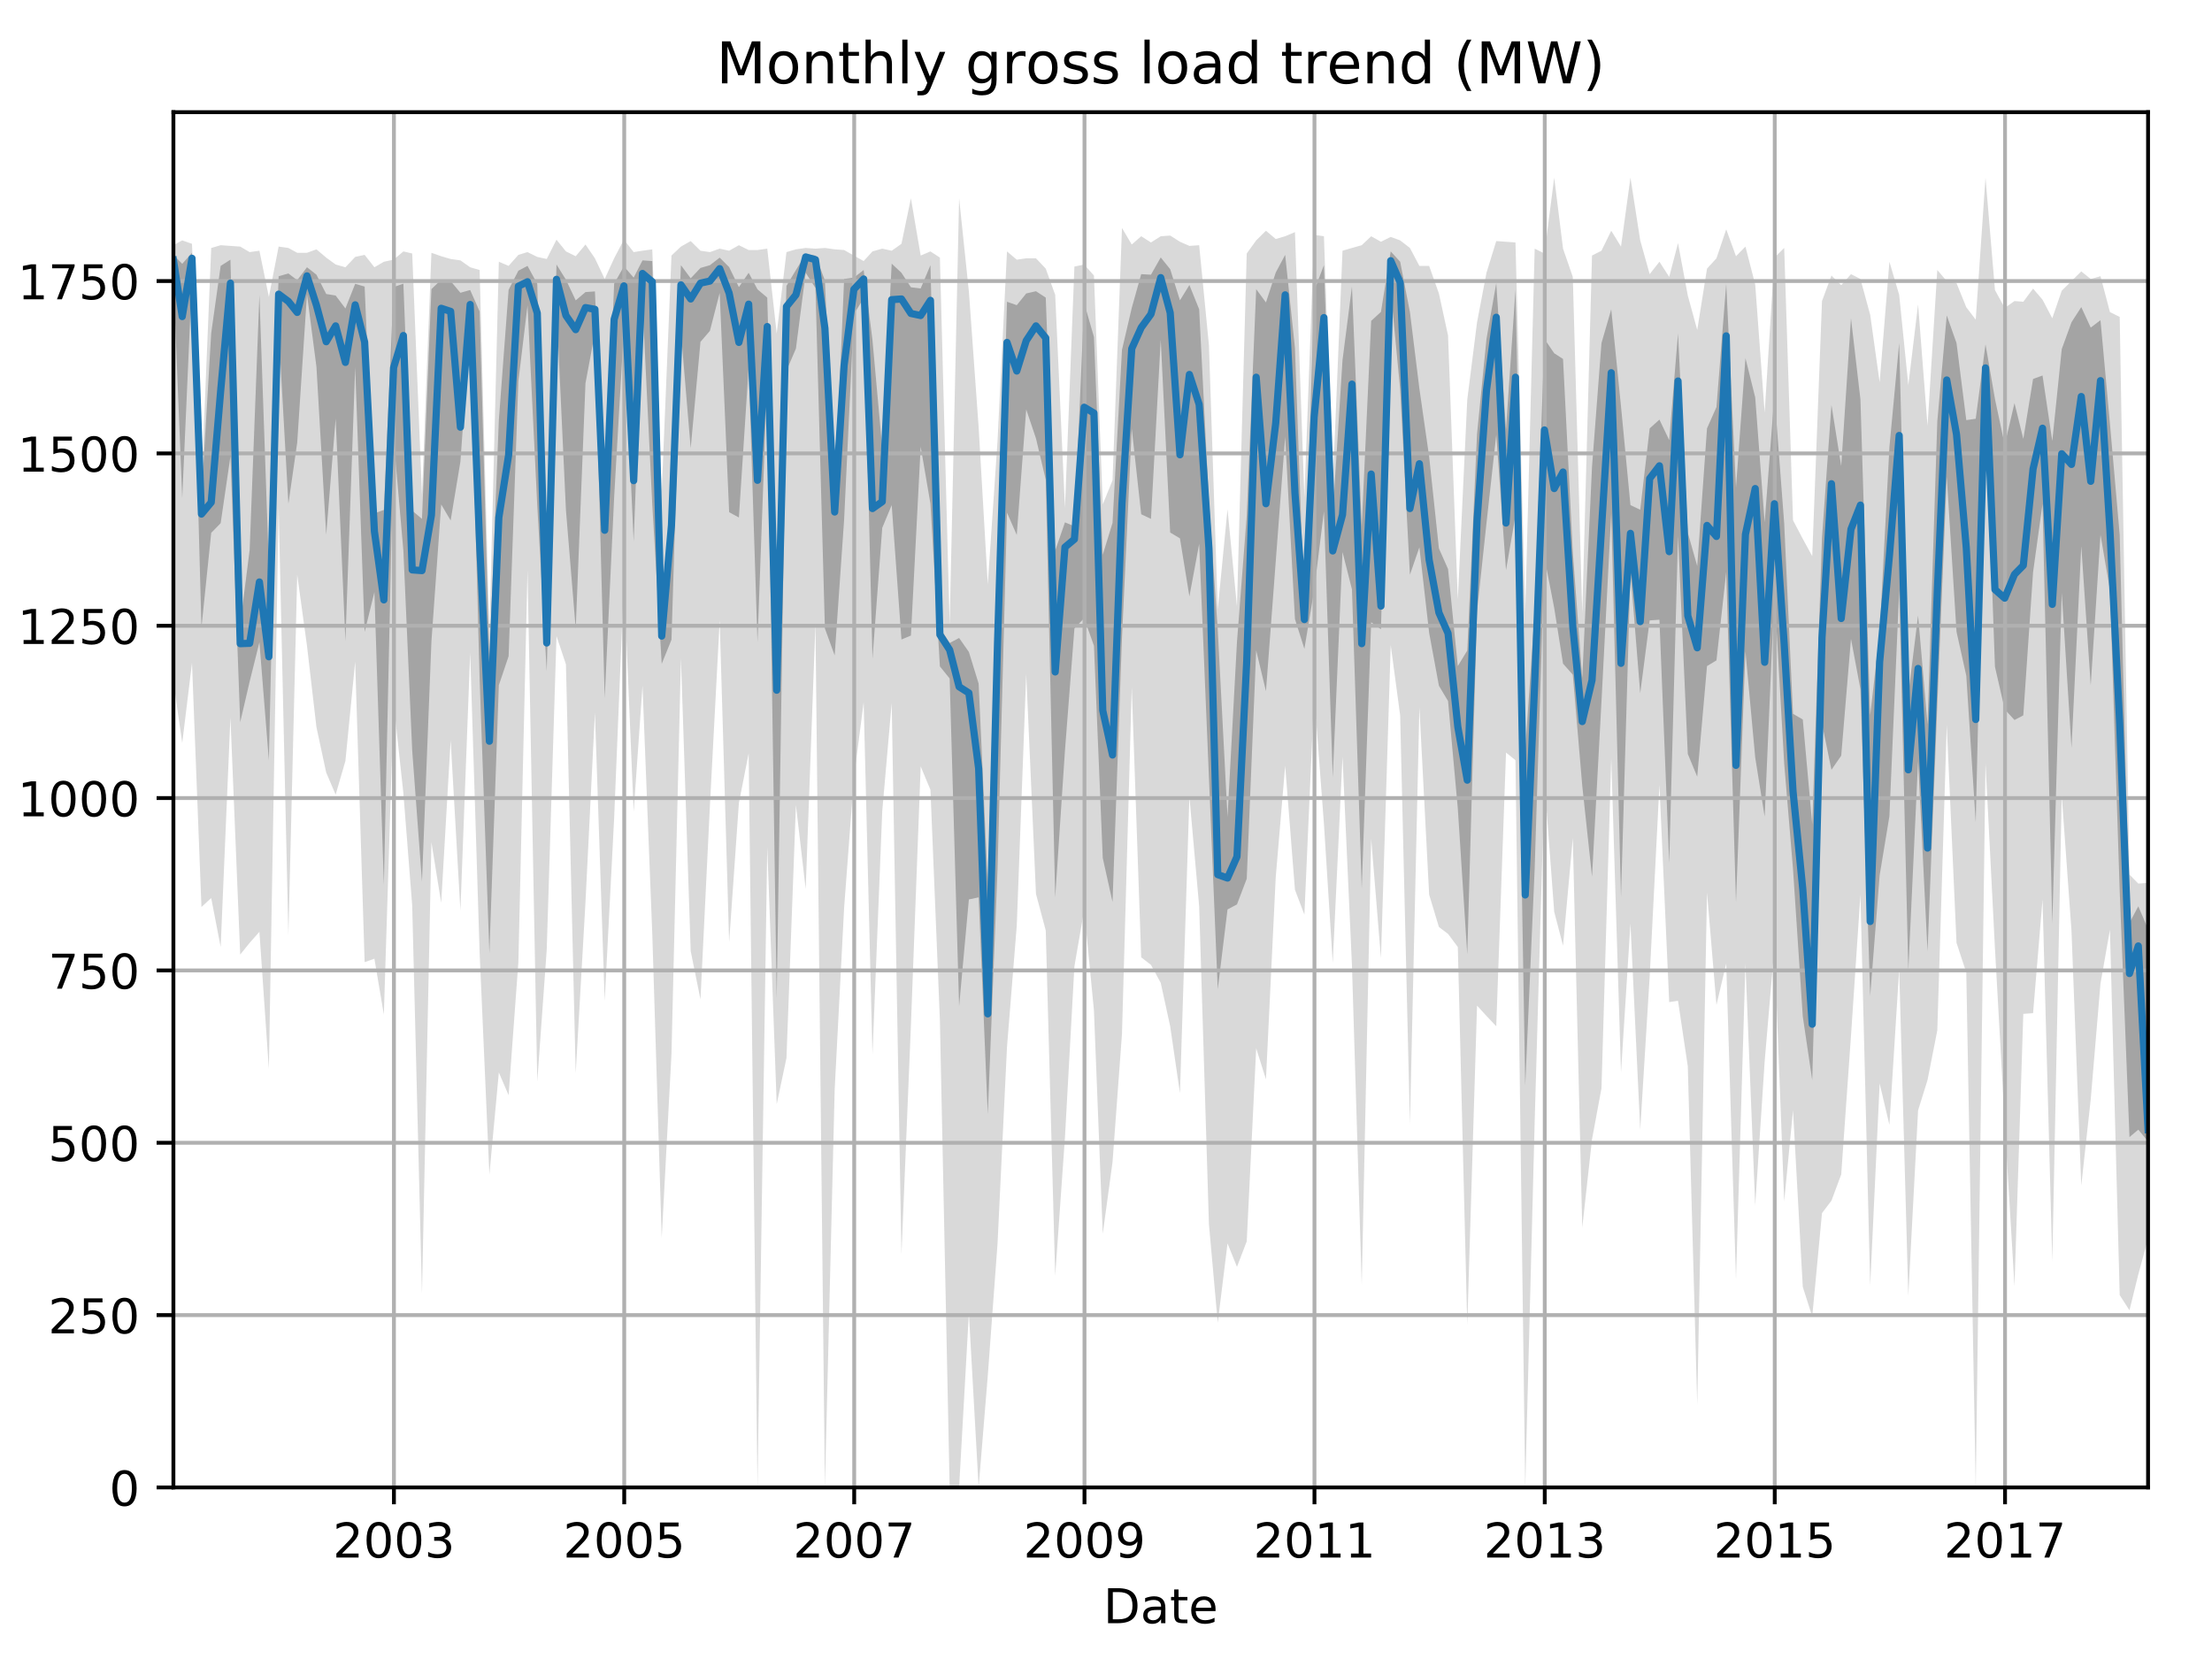 <?xml version="1.0" encoding="utf-8" standalone="no"?>
<!DOCTYPE svg PUBLIC "-//W3C//DTD SVG 1.1//EN"
  "http://www.w3.org/Graphics/SVG/1.1/DTD/svg11.dtd">
<!-- Created with matplotlib (http://matplotlib.org/) -->
<svg height="345.6pt" version="1.1" viewBox="0 0 460.8 345.6" width="460.8pt" xmlns="http://www.w3.org/2000/svg" xmlns:xlink="http://www.w3.org/1999/xlink">
 <defs>
  <style type="text/css">
*{stroke-linecap:butt;stroke-linejoin:round;}
  </style>
 </defs>
 <g id="figure_1">
  <g id="patch_1">
   <path d="M 0 345.6 
L 460.8 345.6 
L 460.8 0 
L 0 0 
z
" style="fill:none;"/>
  </g>
  <g id="axes_1">
   <g id="patch_2">
    <path d="M 36.124 309.863 
L 447.48 309.863 
L 447.48 23.365 
L 36.124 23.365 
z
" style="fill:none;"/>
   </g>
   <g id="PolyCollection_1">
    <path clip-path="url(#pb1c709dc17)" d="M 36.124 51.081 
L 36.124 141.985 
L 37.962 154.767 
L 39.996 138.108 
L 41.965 188.945 
L 43.999 187.078 
L 45.968 197.275 
L 48.003 149.453 
L 50.037 198.854 
L 52.006 196.413 
L 54.04 194.115 
L 56.009 222.693 
L 58.044 105.653 
L 60.078 194.833 
L 61.916 119.726 
L 63.95 134.518 
L 65.919 151.464 
L 67.954 160.942 
L 69.922 165.537 
L 71.957 158.5 
L 73.991 137.821 
L 75.96 200.434 
L 77.995 199.716 
L 79.963 211.348 
L 81.998 146.437 
L 84.032 165.25 
L 85.87 188.658 
L 87.904 269.51 
L 89.873 175.446 
L 91.908 188.084 
L 93.877 154.192 
L 95.911 189.663 
L 97.946 135.954 
L 99.914 198.424 
L 101.949 244.665 
L 103.918 223.411 
L 105.952 228.15 
L 107.987 200.434 
L 109.89 118.721 
L 111.924 225.278 
L 113.893 197.849 
L 115.928 132.507 
L 117.896 138.395 
L 119.931 223.555 
L 121.965 187.94 
L 123.934 148.448 
L 125.969 208.476 
L 127.938 170.42 
L 129.972 121.019 
L 132.006 169.127 
L 133.844 142.847 
L 135.878 194.402 
L 137.847 257.877 
L 139.882 219.534 
L 141.851 137.103 
L 143.885 198.136 
L 145.92 208.189 
L 147.888 167.835 
L 149.923 129.204 
L 151.892 196.269 
L 153.926 167.261 
L 155.961 156.921 
L 157.798 309.863 
L 159.833 176.451 
L 161.802 230.017 
L 163.836 220.396 
L 165.805 167.691 
L 167.839 185.212 
L 169.874 129.922 
L 171.843 309.863 
L 173.877 227.002 
L 175.846 189.089 
L 177.88 162.091 
L 179.915 146.294 
L 181.752 219.678 
L 183.787 168.984 
L 185.756 146.437 
L 187.79 261.324 
L 189.759 213.646 
L 191.794 159.649 
L 193.828 164.532 
L 195.797 212.497 
L 197.831 309.863 
L 199.8 309.863 
L 201.835 273.531 
L 203.869 309.863 
L 205.772 286.599 
L 207.807 259.026 
L 209.776 218.098 
L 211.81 192.823 
L 213.779 140.406 
L 215.813 186.217 
L 217.848 193.828 
L 219.817 265.776 
L 221.851 236.911 
L 223.82 201.296 
L 225.854 189.52 
L 227.889 210.487 
L 229.726 257.016 
L 231.761 242.08 
L 233.73 215.369 
L 235.764 143.134 
L 237.733 199.429 
L 239.768 201.008 
L 241.802 204.742 
L 243.771 213.79 
L 245.805 227.72 
L 247.774 165.968 
L 249.809 188.802 
L 251.843 255.005 
L 253.681 275.541 
L 255.715 259.026 
L 257.684 263.909 
L 259.718 258.595 
L 261.687 218.385 
L 263.722 224.847 
L 265.756 182.77 
L 267.725 159.506 
L 269.76 185.355 
L 271.728 190.525 
L 273.763 144.57 
L 275.797 171.569 
L 277.635 200.578 
L 279.669 157.639 
L 281.638 201.152 
L 283.673 267.643 
L 285.641 174.728 
L 287.676 199.572 
L 289.71 134.374 
L 291.679 149.022 
L 293.714 234.182 
L 295.683 147.299 
L 297.717 186.36 
L 299.751 193.11 
L 301.655 194.546 
L 303.689 197.275 
L 305.658 275.972 
L 307.692 209.481 
L 309.661 211.635 
L 311.696 213.79 
L 313.73 156.777 
L 315.699 158.357 
L 317.734 309.863 
L 319.702 233.608 
L 321.737 162.809 
L 323.771 189.951 
L 325.609 196.987 
L 327.643 174.585 
L 329.612 255.723 
L 331.647 237.341 
L 333.616 226.714 
L 335.65 157.926 
L 337.684 223.411 
L 339.653 192.392 
L 341.688 235.331 
L 343.657 203.45 
L 345.691 163.527 
L 347.726 208.763 
L 349.563 208.476 
L 351.598 222.119 
L 353.566 292.631 
L 355.601 185.93 
L 357.57 209.338 
L 359.604 200.721 
L 361.639 266.494 
L 363.607 200.721 
L 365.642 251.128 
L 367.611 221.114 
L 369.645 197.275 
L 371.68 250.266 
L 373.517 231.31 
L 375.552 268.074 
L 377.521 274.249 
L 379.555 252.707 
L 381.524 250.122 
L 383.558 244.665 
L 385.593 215.8 
L 387.562 186.36 
L 389.596 267.786 
L 391.565 225.709 
L 393.599 234.326 
L 395.634 201.87 
L 397.537 269.94 
L 399.572 231.31 
L 401.54 224.991 
L 403.575 214.651 
L 405.544 151.033 
L 407.578 196.413 
L 409.613 202.588 
L 411.582 309.863 
L 413.616 158.931 
L 415.585 197.562 
L 417.619 233.895 
L 419.654 267.93 
L 421.491 211.205 
L 423.526 211.061 
L 425.495 187.366 
L 427.529 262.76 
L 429.498 165.681 
L 431.532 193.972 
L 433.567 246.963 
L 435.536 229.012 
L 437.57 204.886 
L 439.539 193.684 
L 441.573 269.797 
L 443.608 272.956 
L 445.446 265.489 
L 447.48 258.021 
L 447.48 183.919 
L 447.48 183.919 
L 445.446 184.063 
L 443.608 182.196 
L 441.573 66.017 
L 439.539 65.011 
L 437.57 57.544 
L 435.536 58.118 
L 433.567 56.539 
L 431.532 58.549 
L 429.498 60.56 
L 427.529 66.304 
L 425.495 62.426 
L 423.526 60.129 
L 421.491 62.857 
L 419.654 62.714 
L 417.619 64.15 
L 415.585 60.416 
L 413.616 37.008 
L 411.582 66.591 
L 409.613 64.006 
L 407.578 58.98 
L 405.544 58.549 
L 403.575 56.251 
L 401.54 88.707 
L 399.572 63.432 
L 397.537 80.234 
L 395.634 61.421 
L 393.599 54.528 
L 391.565 79.659 
L 389.596 65.586 
L 387.562 58.118 
L 385.593 57.113 
L 383.558 59.411 
L 381.524 57.4 
L 379.555 62.714 
L 377.521 115.849 
L 375.552 112.259 
L 373.517 108.381 
L 371.68 51.656 
L 369.645 53.666 
L 367.611 85.978 
L 365.642 59.267 
L 363.607 51.369 
L 361.639 53.379 
L 359.604 47.778 
L 357.57 53.81 
L 355.601 55.964 
L 353.566 68.745 
L 351.598 61.565 
L 349.563 50.651 
L 347.726 57.687 
L 345.691 54.528 
L 343.657 57.113 
L 341.688 50.076 
L 339.653 37.008 
L 337.684 51.369 
L 335.65 48.066 
L 333.616 52.23 
L 331.647 53.236 
L 329.612 127.768 
L 327.643 57.687 
L 325.609 51.799 
L 323.771 37.008 
L 321.737 52.805 
L 319.702 51.799 
L 317.734 127.625 
L 315.699 50.507 
L 313.73 50.363 
L 311.696 50.22 
L 309.661 56.826 
L 307.692 67.166 
L 305.658 83.25 
L 303.689 124.896 
L 301.655 69.894 
L 299.751 61.134 
L 297.717 55.39 
L 295.683 55.39 
L 293.714 51.656 
L 291.679 50.076 
L 289.71 49.358 
L 287.676 50.363 
L 285.641 49.215 
L 283.673 51.081 
L 281.638 51.656 
L 279.669 52.23 
L 277.635 101.201 
L 275.797 49.215 
L 273.763 48.927 
L 271.728 103.642 
L 269.76 48.353 
L 267.725 49.215 
L 265.756 49.789 
L 263.722 48.066 
L 261.687 50.076 
L 259.718 52.805 
L 257.684 126.332 
L 255.715 106.083 
L 253.681 126.907 
L 251.843 71.905 
L 249.809 51.081 
L 247.774 51.225 
L 245.805 50.363 
L 243.771 49.071 
L 241.802 49.215 
L 239.768 50.507 
L 237.733 49.215 
L 235.764 50.938 
L 233.73 47.491 
L 231.761 100.052 
L 229.726 105.078 
L 227.889 57.4 
L 225.854 55.102 
L 223.82 55.533 
L 221.851 105.796 
L 219.817 61.421 
L 217.848 55.964 
L 215.813 53.81 
L 213.779 53.81 
L 211.81 54.097 
L 209.776 52.374 
L 207.807 91.866 
L 205.772 121.737 
L 203.869 88.994 
L 201.835 60.703 
L 199.8 41.316 
L 197.831 130.21 
L 195.797 53.666 
L 193.828 52.374 
L 191.794 53.236 
L 189.759 41.316 
L 187.79 50.794 
L 185.756 52.23 
L 183.787 51.799 
L 181.752 52.374 
L 179.915 54.384 
L 177.88 53.236 
L 175.846 52.087 
L 173.877 51.943 
L 171.843 51.656 
L 169.874 51.799 
L 167.839 51.656 
L 165.805 51.943 
L 163.836 52.518 
L 161.802 69.463 
L 159.833 51.799 
L 157.798 52.087 
L 155.961 52.087 
L 153.926 51.081 
L 151.892 52.23 
L 149.923 51.799 
L 147.888 52.518 
L 145.92 52.23 
L 143.885 50.22 
L 141.851 51.369 
L 139.882 53.236 
L 137.847 102.493 
L 135.878 51.943 
L 133.844 52.23 
L 132.006 52.518 
L 129.972 49.933 
L 127.938 53.81 
L 125.969 58.118 
L 123.934 53.81 
L 121.965 50.938 
L 119.931 53.379 
L 117.896 52.374 
L 115.928 49.933 
L 113.893 53.954 
L 111.924 53.523 
L 109.89 52.518 
L 107.987 53.092 
L 105.952 55.39 
L 103.918 54.528 
L 101.949 132.22 
L 99.914 56.251 
L 97.946 55.677 
L 95.911 54.241 
L 93.877 53.954 
L 91.908 53.379 
L 89.873 52.661 
L 87.904 103.068 
L 85.87 52.805 
L 84.032 52.374 
L 81.998 54.097 
L 79.963 54.528 
L 77.995 55.677 
L 75.96 53.092 
L 73.991 53.523 
L 71.957 55.677 
L 69.922 55.102 
L 67.954 53.666 
L 65.919 51.943 
L 63.95 52.661 
L 61.916 52.661 
L 60.078 51.656 
L 58.044 51.369 
L 56.009 61.852 
L 54.04 52.23 
L 52.006 52.518 
L 50.037 51.369 
L 48.003 51.225 
L 45.968 51.081 
L 43.999 51.656 
L 41.965 101.201 
L 39.996 50.794 
L 37.962 50.076 
L 36.124 51.081 
z
" style="fill:#808080;fill-opacity:0.3;"/>
   </g>
   <g id="PolyCollection_2">
    <path clip-path="url(#pb1c709dc17)" d="M 36.124 53.092 
L 36.124 57.867 
L 37.962 103.786 
L 39.996 57.831 
L 41.965 130.712 
L 43.999 111.002 
L 45.968 108.991 
L 48.003 95.061 
L 50.037 150.458 
L 52.006 141.985 
L 54.04 133.8 
L 56.009 158.393 
L 58.044 68.781 
L 60.078 104.97 
L 61.916 92.189 
L 63.95 61.314 
L 65.919 76.392 
L 67.954 111.397 
L 69.922 87.199 
L 71.957 133.548 
L 73.991 76.5 
L 75.96 131.646 
L 77.995 123.352 
L 79.963 184.35 
L 81.998 91.435 
L 84.032 114.736 
L 85.87 156.346 
L 87.904 183.668 
L 89.873 133.656 
L 91.908 105.078 
L 93.877 108.417 
L 95.911 96.174 
L 97.946 67.632 
L 99.914 141.447 
L 101.949 198.603 
L 103.918 142.739 
L 105.952 136.708 
L 107.987 79.444 
L 109.89 63.611 
L 111.924 105.437 
L 113.893 139.831 
L 115.928 64.006 
L 117.896 106.263 
L 119.931 130.964 
L 121.965 79.839 
L 123.934 69.32 
L 125.969 145.468 
L 127.938 103.606 
L 129.972 68.35 
L 132.006 112.833 
L 133.844 63.18 
L 135.878 105.114 
L 137.847 138.288 
L 139.882 133.261 
L 141.851 69.176 
L 143.885 93.374 
L 145.92 71.222 
L 147.888 68.925 
L 149.923 61.026 
L 151.892 106.694 
L 153.926 107.807 
L 155.961 76.464 
L 157.798 133.8 
L 159.833 78.08 
L 161.802 208.045 
L 163.836 77.218 
L 165.805 72.623 
L 167.839 56.826 
L 169.874 59.985 
L 171.843 130.928 
L 173.877 136.528 
L 175.846 108.273 
L 177.88 65.442 
L 179.915 62.139 
L 181.752 137.21 
L 183.787 109.961 
L 185.756 105.222 
L 187.79 133.225 
L 189.759 132.4 
L 191.794 93.051 
L 193.828 104.935 
L 195.797 138.826 
L 197.831 141.339 
L 199.8 209.625 
L 201.835 187.366 
L 203.869 186.935 
L 205.772 232.136 
L 207.807 181.047 
L 209.776 106.801 
L 211.81 111.433 
L 213.779 85.296 
L 215.813 91.328 
L 217.848 99.944 
L 219.817 186.935 
L 221.851 156.346 
L 223.82 130.928 
L 225.854 128.774 
L 227.889 134.518 
L 229.726 178.749 
L 231.761 187.904 
L 233.73 132.866 
L 235.764 89.317 
L 237.733 107.125 
L 239.768 108.094 
L 241.802 70.756 
L 243.771 110.93 
L 245.805 112.151 
L 247.774 124.25 
L 249.809 113.3 
L 251.843 161.983 
L 253.681 206.071 
L 255.715 189.448 
L 257.684 188.407 
L 259.718 183.057 
L 261.687 135.487 
L 263.722 143.996 
L 265.756 116.998 
L 267.725 91.005 
L 269.76 128.953 
L 271.728 135.164 
L 273.763 122.957 
L 275.797 106.514 
L 277.635 161.947 
L 279.669 114.987 
L 281.638 122.778 
L 283.673 185.104 
L 285.641 129.635 
L 287.676 131.071 
L 289.71 60.452 
L 291.679 81.131 
L 293.714 119.726 
L 295.683 114.018 
L 297.717 131.825 
L 299.751 142.847 
L 301.655 146.042 
L 303.689 168.445 
L 305.658 198.854 
L 307.692 127.337 
L 309.661 108.991 
L 311.696 90.574 
L 313.73 118.757 
L 315.699 107.412 
L 317.734 226.14 
L 319.702 180.903 
L 321.737 116.172 
L 323.771 126.655 
L 325.609 138.252 
L 327.643 140.549 
L 329.612 163.67 
L 331.647 182.627 
L 333.616 146.186 
L 335.65 106.945 
L 337.684 186.863 
L 339.653 119.152 
L 341.688 144.427 
L 343.657 129.24 
L 345.691 129.097 
L 347.726 179.79 
L 349.563 111.684 
L 351.598 157.064 
L 353.566 161.803 
L 355.601 138.754 
L 357.57 137.57 
L 359.604 119.188 
L 361.639 187.94 
L 363.607 135.703 
L 365.642 157.782 
L 367.611 170.133 
L 369.645 123.352 
L 371.68 159.075 
L 373.517 181.047 
L 375.552 211.743 
L 377.521 225.027 
L 379.555 150.746 
L 381.524 160.367 
L 383.558 157.423 
L 385.593 133.082 
L 387.562 143.565 
L 389.596 207.471 
L 391.565 182.339 
L 393.599 170.025 
L 395.634 122.957 
L 397.537 202.157 
L 399.572 158.536 
L 401.54 198.208 
L 403.575 146.94 
L 405.544 99.37 
L 407.578 131.61 
L 409.613 140.765 
L 411.582 171.317 
L 413.616 83.537 
L 415.585 138.898 
L 417.619 147.766 
L 419.654 149.992 
L 421.491 149.022 
L 423.526 119.188 
L 425.495 104.97 
L 427.529 192.392 
L 429.498 123.46 
L 431.532 155.808 
L 433.567 113.731 
L 435.536 142.775 
L 437.57 111.397 
L 439.539 122.886 
L 441.573 185.642 
L 443.608 236.875 
L 445.446 235.331 
L 447.48 237.772 
L 447.48 193.541 
L 447.48 193.541 
L 445.446 188.802 
L 443.608 192.248 
L 441.573 111.433 
L 439.539 88.24 
L 437.57 66.699 
L 435.536 68.243 
L 433.567 63.97 
L 431.532 67.13 
L 429.498 72.73 
L 427.529 91.866 
L 425.495 78.223 
L 423.526 78.941 
L 421.491 91.435 
L 419.654 83.968 
L 417.619 92.656 
L 415.585 83.106 
L 413.616 71.725 
L 411.582 87.235 
L 409.613 87.522 
L 407.578 71.474 
L 405.544 65.694 
L 403.575 87.773 
L 401.54 150.889 
L 399.572 128.199 
L 397.537 144.678 
L 395.634 71.438 
L 393.599 93.159 
L 391.565 131.897 
L 389.596 148.986 
L 387.562 83.214 
L 385.593 66.304 
L 383.558 97.108 
L 381.524 84.363 
L 379.555 112.043 
L 377.521 171.676 
L 375.552 149.884 
L 373.517 148.699 
L 371.68 109.027 
L 369.645 82.209 
L 367.611 108.812 
L 365.642 82.783 
L 363.607 74.597 
L 361.639 101.56 
L 359.604 59.124 
L 357.57 84.793 
L 355.601 89.245 
L 353.566 117.931 
L 351.598 110.966 
L 349.563 69.463 
L 347.726 91.687 
L 345.691 87.414 
L 343.657 89.245 
L 341.688 106.191 
L 339.653 105.222 
L 337.684 84.65 
L 335.65 64.437 
L 333.616 71.474 
L 331.647 97.216 
L 329.612 141.267 
L 327.643 114.987 
L 325.609 74.777 
L 323.771 73.592 
L 321.737 70.612 
L 319.702 127.481 
L 317.734 156.31 
L 315.699 60.38 
L 313.73 89.425 
L 311.696 58.98 
L 309.661 70.612 
L 307.692 90.43 
L 305.658 135.523 
L 303.689 138.754 
L 301.655 118.541 
L 299.751 114.233 
L 297.717 95.133 
L 295.683 80.952 
L 293.714 65.011 
L 291.679 54.528 
L 289.71 52.374 
L 287.676 64.976 
L 285.641 66.842 
L 283.673 109.53 
L 281.638 59.698 
L 279.669 75.028 
L 277.635 107.232 
L 275.797 55.246 
L 273.763 60.56 
L 271.728 127.337 
L 269.76 72.479 
L 267.725 53.092 
L 265.756 56.79 
L 263.722 63.001 
L 261.687 60.236 
L 259.718 107.448 
L 257.684 133.728 
L 255.715 170.169 
L 253.681 131.179 
L 251.843 104.504 
L 249.809 64.437 
L 247.774 59.375 
L 245.805 62.57 
L 243.771 56.072 
L 241.802 53.63 
L 239.768 57.221 
L 237.733 57.113 
L 235.764 64.15 
L 233.73 72.874 
L 231.761 108.92 
L 229.726 115.562 
L 227.889 70.181 
L 225.854 63.145 
L 223.82 109.638 
L 221.851 108.812 
L 219.817 114.7 
L 217.848 61.996 
L 215.813 60.667 
L 213.779 61.134 
L 211.81 63.575 
L 209.776 62.857 
L 207.807 130.928 
L 205.772 184.063 
L 203.869 142.416 
L 201.835 135.81 
L 199.8 132.902 
L 197.831 133.943 
L 195.797 130.784 
L 193.828 55.246 
L 191.794 60.093 
L 189.759 59.842 
L 187.79 56.826 
L 185.756 54.923 
L 183.787 93.302 
L 181.752 70.863 
L 179.915 56.251 
L 177.88 57.831 
L 175.846 58.118 
L 173.877 104.504 
L 171.843 58.405 
L 169.874 53.236 
L 167.839 52.948 
L 165.805 56.251 
L 163.836 59.554 
L 161.802 130.784 
L 159.833 61.996 
L 157.798 60.272 
L 155.961 56.826 
L 153.926 59.806 
L 151.892 55.641 
L 149.923 53.666 
L 147.888 55.246 
L 145.92 55.821 
L 143.885 57.975 
L 141.851 55.246 
L 139.882 104.216 
L 137.847 130.784 
L 135.878 54.384 
L 133.844 54.241 
L 132.006 57.831 
L 129.972 55.497 
L 127.938 59.088 
L 125.969 106.371 
L 123.934 60.703 
L 121.965 60.847 
L 119.931 62.57 
L 117.896 58.262 
L 115.928 55.102 
L 113.893 131.646 
L 111.924 59.124 
L 109.89 55.39 
L 107.987 56.395 
L 105.952 60.38 
L 103.918 87.522 
L 101.949 137.534 
L 99.914 64.868 
L 97.946 60.416 
L 95.911 60.99 
L 93.877 58.549 
L 91.908 58.262 
L 89.873 60.236 
L 87.904 108.094 
L 85.87 106.371 
L 84.032 59.088 
L 81.998 59.806 
L 79.963 106.227 
L 77.995 106.945 
L 75.96 59.698 
L 73.991 59.124 
L 71.957 64.257 
L 69.922 61.565 
L 67.954 61.242 
L 65.919 57.221 
L 63.95 55.677 
L 61.916 58.37 
L 60.078 56.969 
L 58.044 57.544 
L 56.009 117.859 
L 54.04 61.421 
L 52.006 114.556 
L 50.037 130.066 
L 48.003 54.097 
L 45.968 55.39 
L 43.999 69.391 
L 41.965 103.786 
L 39.996 52.661 
L 37.962 54.959 
L 36.124 53.092 
z
" style="fill:#808080;fill-opacity:0.6;"/>
   </g>
   <g id="matplotlib.axis_1">
    <g id="xtick_1">
     <g id="line2d_1">
      <path clip-path="url(#pb1c709dc17)" d="M 82.064 309.863 
L 82.064 23.365 
" style="fill:none;stroke:#b0b0b0;stroke-linecap:square;stroke-width:0.8;"/>
     </g>
     <g id="line2d_2">
      <defs>
       <path d="M 0 0 
L 0 3.5 
" id="m8261189e2a" style="stroke:#000000;stroke-width:0.8;"/>
      </defs>
      <g>
       <use style="stroke:#000000;stroke-width:0.8;" x="82.064" xlink:href="#m8261189e2a" y="309.863"/>
      </g>
     </g>
     <g id="text_1">
      <!-- 2003 -->
      <defs>
       <path d="M 19.188 8.297 
L 53.609 8.297 
L 53.609 0 
L 7.328 0 
L 7.328 8.297 
Q 12.938 14.109 22.625 23.891 
Q 32.328 33.688 34.812 36.531 
Q 39.547 41.844 41.422 45.531 
Q 43.312 49.219 43.312 52.781 
Q 43.312 58.594 39.234 62.25 
Q 35.156 65.922 28.609 65.922 
Q 23.969 65.922 18.812 64.312 
Q 13.672 62.703 7.812 59.422 
L 7.812 69.391 
Q 13.766 71.781 18.938 73 
Q 24.125 74.219 28.422 74.219 
Q 39.75 74.219 46.484 68.547 
Q 53.219 62.891 53.219 53.422 
Q 53.219 48.922 51.531 44.891 
Q 49.859 40.875 45.406 35.406 
Q 44.188 33.984 37.641 27.219 
Q 31.109 20.453 19.188 8.297 
z
" id="DejaVuSans-32"/>
       <path d="M 31.781 66.406 
Q 24.172 66.406 20.328 58.906 
Q 16.5 51.422 16.5 36.375 
Q 16.5 21.391 20.328 13.891 
Q 24.172 6.391 31.781 6.391 
Q 39.453 6.391 43.281 13.891 
Q 47.125 21.391 47.125 36.375 
Q 47.125 51.422 43.281 58.906 
Q 39.453 66.406 31.781 66.406 
z
M 31.781 74.219 
Q 44.047 74.219 50.516 64.516 
Q 56.984 54.828 56.984 36.375 
Q 56.984 17.969 50.516 8.266 
Q 44.047 -1.422 31.781 -1.422 
Q 19.531 -1.422 13.062 8.266 
Q 6.594 17.969 6.594 36.375 
Q 6.594 54.828 13.062 64.516 
Q 19.531 74.219 31.781 74.219 
z
" id="DejaVuSans-30"/>
       <path d="M 40.578 39.312 
Q 47.656 37.797 51.625 33 
Q 55.609 28.219 55.609 21.188 
Q 55.609 10.406 48.188 4.484 
Q 40.766 -1.422 27.094 -1.422 
Q 22.516 -1.422 17.656 -0.516 
Q 12.797 0.391 7.625 2.203 
L 7.625 11.719 
Q 11.719 9.328 16.594 8.109 
Q 21.484 6.891 26.812 6.891 
Q 36.078 6.891 40.938 10.547 
Q 45.797 14.203 45.797 21.188 
Q 45.797 27.641 41.281 31.266 
Q 36.766 34.906 28.719 34.906 
L 20.219 34.906 
L 20.219 43.016 
L 29.109 43.016 
Q 36.375 43.016 40.234 45.922 
Q 44.094 48.828 44.094 54.297 
Q 44.094 59.906 40.109 62.906 
Q 36.141 65.922 28.719 65.922 
Q 24.656 65.922 20.016 65.031 
Q 15.375 64.156 9.812 62.312 
L 9.812 71.094 
Q 15.438 72.656 20.344 73.438 
Q 25.25 74.219 29.594 74.219 
Q 40.828 74.219 47.359 69.109 
Q 53.906 64.016 53.906 55.328 
Q 53.906 49.266 50.438 45.094 
Q 46.969 40.922 40.578 39.312 
z
" id="DejaVuSans-33"/>
      </defs>
      <g transform="translate(69.339 324.462)scale(0.1 -0.1)">
       <use xlink:href="#DejaVuSans-32"/>
       <use x="63.623" xlink:href="#DejaVuSans-30"/>
       <use x="127.246" xlink:href="#DejaVuSans-30"/>
       <use x="190.869" xlink:href="#DejaVuSans-33"/>
      </g>
     </g>
    </g>
    <g id="xtick_2">
     <g id="line2d_3">
      <path clip-path="url(#pb1c709dc17)" d="M 130.038 309.863 
L 130.038 23.365 
" style="fill:none;stroke:#b0b0b0;stroke-linecap:square;stroke-width:0.8;"/>
     </g>
     <g id="line2d_4">
      <g>
       <use style="stroke:#000000;stroke-width:0.8;" x="130.038" xlink:href="#m8261189e2a" y="309.863"/>
      </g>
     </g>
     <g id="text_2">
      <!-- 2005 -->
      <defs>
       <path d="M 10.797 72.906 
L 49.516 72.906 
L 49.516 64.594 
L 19.828 64.594 
L 19.828 46.734 
Q 21.969 47.469 24.109 47.828 
Q 26.266 48.188 28.422 48.188 
Q 40.625 48.188 47.75 41.5 
Q 54.891 34.812 54.891 23.391 
Q 54.891 11.625 47.562 5.094 
Q 40.234 -1.422 26.906 -1.422 
Q 22.312 -1.422 17.547 -0.641 
Q 12.797 0.141 7.719 1.703 
L 7.719 11.625 
Q 12.109 9.234 16.797 8.062 
Q 21.484 6.891 26.703 6.891 
Q 35.156 6.891 40.078 11.328 
Q 45.016 15.766 45.016 23.391 
Q 45.016 31 40.078 35.438 
Q 35.156 39.891 26.703 39.891 
Q 22.75 39.891 18.812 39.016 
Q 14.891 38.141 10.797 36.281 
z
" id="DejaVuSans-35"/>
      </defs>
      <g transform="translate(117.313 324.462)scale(0.1 -0.1)">
       <use xlink:href="#DejaVuSans-32"/>
       <use x="63.623" xlink:href="#DejaVuSans-30"/>
       <use x="127.246" xlink:href="#DejaVuSans-30"/>
       <use x="190.869" xlink:href="#DejaVuSans-35"/>
      </g>
     </g>
    </g>
    <g id="xtick_3">
     <g id="line2d_5">
      <path clip-path="url(#pb1c709dc17)" d="M 177.946 309.863 
L 177.946 23.365 
" style="fill:none;stroke:#b0b0b0;stroke-linecap:square;stroke-width:0.8;"/>
     </g>
     <g id="line2d_6">
      <g>
       <use style="stroke:#000000;stroke-width:0.8;" x="177.946" xlink:href="#m8261189e2a" y="309.863"/>
      </g>
     </g>
     <g id="text_3">
      <!-- 2007 -->
      <defs>
       <path d="M 8.203 72.906 
L 55.078 72.906 
L 55.078 68.703 
L 28.609 0 
L 18.312 0 
L 43.219 64.594 
L 8.203 64.594 
z
" id="DejaVuSans-37"/>
      </defs>
      <g transform="translate(165.221 324.462)scale(0.1 -0.1)">
       <use xlink:href="#DejaVuSans-32"/>
       <use x="63.623" xlink:href="#DejaVuSans-30"/>
       <use x="127.246" xlink:href="#DejaVuSans-30"/>
       <use x="190.869" xlink:href="#DejaVuSans-37"/>
      </g>
     </g>
    </g>
    <g id="xtick_4">
     <g id="line2d_7">
      <path clip-path="url(#pb1c709dc17)" d="M 225.92 309.863 
L 225.92 23.365 
" style="fill:none;stroke:#b0b0b0;stroke-linecap:square;stroke-width:0.8;"/>
     </g>
     <g id="line2d_8">
      <g>
       <use style="stroke:#000000;stroke-width:0.8;" x="225.92" xlink:href="#m8261189e2a" y="309.863"/>
      </g>
     </g>
     <g id="text_4">
      <!-- 2009 -->
      <defs>
       <path d="M 10.984 1.516 
L 10.984 10.5 
Q 14.703 8.734 18.5 7.812 
Q 22.312 6.891 25.984 6.891 
Q 35.75 6.891 40.891 13.453 
Q 46.047 20.016 46.781 33.406 
Q 43.953 29.203 39.594 26.953 
Q 35.25 24.703 29.984 24.703 
Q 19.047 24.703 12.672 31.312 
Q 6.297 37.938 6.297 49.422 
Q 6.297 60.641 12.938 67.422 
Q 19.578 74.219 30.609 74.219 
Q 43.266 74.219 49.922 64.516 
Q 56.594 54.828 56.594 36.375 
Q 56.594 19.141 48.406 8.859 
Q 40.234 -1.422 26.422 -1.422 
Q 22.703 -1.422 18.891 -0.688 
Q 15.094 0.047 10.984 1.516 
z
M 30.609 32.422 
Q 37.25 32.422 41.125 36.953 
Q 45.016 41.5 45.016 49.422 
Q 45.016 57.281 41.125 61.844 
Q 37.25 66.406 30.609 66.406 
Q 23.969 66.406 20.094 61.844 
Q 16.219 57.281 16.219 49.422 
Q 16.219 41.5 20.094 36.953 
Q 23.969 32.422 30.609 32.422 
z
" id="DejaVuSans-39"/>
      </defs>
      <g transform="translate(213.195 324.462)scale(0.1 -0.1)">
       <use xlink:href="#DejaVuSans-32"/>
       <use x="63.623" xlink:href="#DejaVuSans-30"/>
       <use x="127.246" xlink:href="#DejaVuSans-30"/>
       <use x="190.869" xlink:href="#DejaVuSans-39"/>
      </g>
     </g>
    </g>
    <g id="xtick_5">
     <g id="line2d_9">
      <path clip-path="url(#pb1c709dc17)" d="M 273.828 309.863 
L 273.828 23.365 
" style="fill:none;stroke:#b0b0b0;stroke-linecap:square;stroke-width:0.8;"/>
     </g>
     <g id="line2d_10">
      <g>
       <use style="stroke:#000000;stroke-width:0.8;" x="273.828" xlink:href="#m8261189e2a" y="309.863"/>
      </g>
     </g>
     <g id="text_5">
      <!-- 2011 -->
      <defs>
       <path d="M 12.406 8.297 
L 28.516 8.297 
L 28.516 63.922 
L 10.984 60.406 
L 10.984 69.391 
L 28.422 72.906 
L 38.281 72.906 
L 38.281 8.297 
L 54.391 8.297 
L 54.391 0 
L 12.406 0 
z
" id="DejaVuSans-31"/>
      </defs>
      <g transform="translate(261.103 324.462)scale(0.1 -0.1)">
       <use xlink:href="#DejaVuSans-32"/>
       <use x="63.623" xlink:href="#DejaVuSans-30"/>
       <use x="127.246" xlink:href="#DejaVuSans-31"/>
       <use x="190.869" xlink:href="#DejaVuSans-31"/>
      </g>
     </g>
    </g>
    <g id="xtick_6">
     <g id="line2d_11">
      <path clip-path="url(#pb1c709dc17)" d="M 321.802 309.863 
L 321.802 23.365 
" style="fill:none;stroke:#b0b0b0;stroke-linecap:square;stroke-width:0.8;"/>
     </g>
     <g id="line2d_12">
      <g>
       <use style="stroke:#000000;stroke-width:0.8;" x="321.802" xlink:href="#m8261189e2a" y="309.863"/>
      </g>
     </g>
     <g id="text_6">
      <!-- 2013 -->
      <g transform="translate(309.077 324.462)scale(0.1 -0.1)">
       <use xlink:href="#DejaVuSans-32"/>
       <use x="63.623" xlink:href="#DejaVuSans-30"/>
       <use x="127.246" xlink:href="#DejaVuSans-31"/>
       <use x="190.869" xlink:href="#DejaVuSans-33"/>
      </g>
     </g>
    </g>
    <g id="xtick_7">
     <g id="line2d_13">
      <path clip-path="url(#pb1c709dc17)" d="M 369.711 309.863 
L 369.711 23.365 
" style="fill:none;stroke:#b0b0b0;stroke-linecap:square;stroke-width:0.8;"/>
     </g>
     <g id="line2d_14">
      <g>
       <use style="stroke:#000000;stroke-width:0.8;" x="369.711" xlink:href="#m8261189e2a" y="309.863"/>
      </g>
     </g>
     <g id="text_7">
      <!-- 2015 -->
      <g transform="translate(356.986 324.462)scale(0.1 -0.1)">
       <use xlink:href="#DejaVuSans-32"/>
       <use x="63.623" xlink:href="#DejaVuSans-30"/>
       <use x="127.246" xlink:href="#DejaVuSans-31"/>
       <use x="190.869" xlink:href="#DejaVuSans-35"/>
      </g>
     </g>
    </g>
    <g id="xtick_8">
     <g id="line2d_15">
      <path clip-path="url(#pb1c709dc17)" d="M 417.685 309.863 
L 417.685 23.365 
" style="fill:none;stroke:#b0b0b0;stroke-linecap:square;stroke-width:0.8;"/>
     </g>
     <g id="line2d_16">
      <g>
       <use style="stroke:#000000;stroke-width:0.8;" x="417.685" xlink:href="#m8261189e2a" y="309.863"/>
      </g>
     </g>
     <g id="text_8">
      <!-- 2017 -->
      <g transform="translate(404.96 324.462)scale(0.1 -0.1)">
       <use xlink:href="#DejaVuSans-32"/>
       <use x="63.623" xlink:href="#DejaVuSans-30"/>
       <use x="127.246" xlink:href="#DejaVuSans-31"/>
       <use x="190.869" xlink:href="#DejaVuSans-37"/>
      </g>
     </g>
    </g>
    <g id="text_9">
     <!-- Date -->
     <defs>
      <path d="M 19.672 64.797 
L 19.672 8.109 
L 31.594 8.109 
Q 46.688 8.109 53.688 14.938 
Q 60.688 21.781 60.688 36.531 
Q 60.688 51.172 53.688 57.984 
Q 46.688 64.797 31.594 64.797 
z
M 9.812 72.906 
L 30.078 72.906 
Q 51.266 72.906 61.172 64.094 
Q 71.094 55.281 71.094 36.531 
Q 71.094 17.672 61.125 8.828 
Q 51.172 0 30.078 0 
L 9.812 0 
z
" id="DejaVuSans-44"/>
      <path d="M 34.281 27.484 
Q 23.391 27.484 19.188 25 
Q 14.984 22.516 14.984 16.5 
Q 14.984 11.719 18.141 8.906 
Q 21.297 6.109 26.703 6.109 
Q 34.188 6.109 38.703 11.406 
Q 43.219 16.703 43.219 25.484 
L 43.219 27.484 
z
M 52.203 31.203 
L 52.203 0 
L 43.219 0 
L 43.219 8.297 
Q 40.141 3.328 35.547 0.953 
Q 30.953 -1.422 24.312 -1.422 
Q 15.922 -1.422 10.953 3.297 
Q 6 8.016 6 15.922 
Q 6 25.141 12.172 29.828 
Q 18.359 34.516 30.609 34.516 
L 43.219 34.516 
L 43.219 35.406 
Q 43.219 41.609 39.141 45 
Q 35.062 48.391 27.688 48.391 
Q 23 48.391 18.547 47.266 
Q 14.109 46.141 10.016 43.891 
L 10.016 52.203 
Q 14.938 54.109 19.578 55.047 
Q 24.219 56 28.609 56 
Q 40.484 56 46.344 49.844 
Q 52.203 43.703 52.203 31.203 
z
" id="DejaVuSans-61"/>
      <path d="M 18.312 70.219 
L 18.312 54.688 
L 36.812 54.688 
L 36.812 47.703 
L 18.312 47.703 
L 18.312 18.016 
Q 18.312 11.328 20.141 9.422 
Q 21.969 7.516 27.594 7.516 
L 36.812 7.516 
L 36.812 0 
L 27.594 0 
Q 17.188 0 13.234 3.875 
Q 9.281 7.766 9.281 18.016 
L 9.281 47.703 
L 2.688 47.703 
L 2.688 54.688 
L 9.281 54.688 
L 9.281 70.219 
z
" id="DejaVuSans-74"/>
      <path d="M 56.203 29.594 
L 56.203 25.203 
L 14.891 25.203 
Q 15.484 15.922 20.484 11.062 
Q 25.484 6.203 34.422 6.203 
Q 39.594 6.203 44.453 7.469 
Q 49.312 8.734 54.109 11.281 
L 54.109 2.781 
Q 49.266 0.734 44.188 -0.344 
Q 39.109 -1.422 33.891 -1.422 
Q 20.797 -1.422 13.156 6.188 
Q 5.516 13.812 5.516 26.812 
Q 5.516 40.234 12.766 48.109 
Q 20.016 56 32.328 56 
Q 43.359 56 49.781 48.891 
Q 56.203 41.797 56.203 29.594 
z
M 47.219 32.234 
Q 47.125 39.594 43.094 43.984 
Q 39.062 48.391 32.422 48.391 
Q 24.906 48.391 20.391 44.141 
Q 15.875 39.891 15.188 32.172 
z
" id="DejaVuSans-65"/>
     </defs>
     <g transform="translate(229.851 338.14)scale(0.1 -0.1)">
      <use xlink:href="#DejaVuSans-44"/>
      <use x="77.002" xlink:href="#DejaVuSans-61"/>
      <use x="138.281" xlink:href="#DejaVuSans-74"/>
      <use x="177.49" xlink:href="#DejaVuSans-65"/>
     </g>
    </g>
   </g>
   <g id="matplotlib.axis_2">
    <g id="ytick_1">
     <g id="line2d_17">
      <path clip-path="url(#pb1c709dc17)" d="M 36.124 309.863 
L 447.48 309.863 
" style="fill:none;stroke:#b0b0b0;stroke-linecap:square;stroke-width:0.8;"/>
     </g>
     <g id="line2d_18">
      <defs>
       <path d="M 0 0 
L -3.5 0 
" id="m872e0bed0b" style="stroke:#000000;stroke-width:0.8;"/>
      </defs>
      <g>
       <use style="stroke:#000000;stroke-width:0.8;" x="36.124" xlink:href="#m872e0bed0b" y="309.863"/>
      </g>
     </g>
     <g id="text_10">
      <!-- 0 -->
      <g transform="translate(22.762 313.663)scale(0.1 -0.1)">
       <use xlink:href="#DejaVuSans-30"/>
      </g>
     </g>
    </g>
    <g id="ytick_2">
     <g id="line2d_19">
      <path clip-path="url(#pb1c709dc17)" d="M 36.124 273.961 
L 447.48 273.961 
" style="fill:none;stroke:#b0b0b0;stroke-linecap:square;stroke-width:0.8;"/>
     </g>
     <g id="line2d_20">
      <g>
       <use style="stroke:#000000;stroke-width:0.8;" x="36.124" xlink:href="#m872e0bed0b" y="273.961"/>
      </g>
     </g>
     <g id="text_11">
      <!-- 250 -->
      <g transform="translate(10.037 277.761)scale(0.1 -0.1)">
       <use xlink:href="#DejaVuSans-32"/>
       <use x="63.623" xlink:href="#DejaVuSans-35"/>
       <use x="127.246" xlink:href="#DejaVuSans-30"/>
      </g>
     </g>
    </g>
    <g id="ytick_3">
     <g id="line2d_21">
      <path clip-path="url(#pb1c709dc17)" d="M 36.124 238.059 
L 447.48 238.059 
" style="fill:none;stroke:#b0b0b0;stroke-linecap:square;stroke-width:0.8;"/>
     </g>
     <g id="line2d_22">
      <g>
       <use style="stroke:#000000;stroke-width:0.8;" x="36.124" xlink:href="#m872e0bed0b" y="238.059"/>
      </g>
     </g>
     <g id="text_12">
      <!-- 500 -->
      <g transform="translate(10.037 241.859)scale(0.1 -0.1)">
       <use xlink:href="#DejaVuSans-35"/>
       <use x="63.623" xlink:href="#DejaVuSans-30"/>
       <use x="127.246" xlink:href="#DejaVuSans-30"/>
      </g>
     </g>
    </g>
    <g id="ytick_4">
     <g id="line2d_23">
      <path clip-path="url(#pb1c709dc17)" d="M 36.124 202.157 
L 447.48 202.157 
" style="fill:none;stroke:#b0b0b0;stroke-linecap:square;stroke-width:0.8;"/>
     </g>
     <g id="line2d_24">
      <g>
       <use style="stroke:#000000;stroke-width:0.8;" x="36.124" xlink:href="#m872e0bed0b" y="202.157"/>
      </g>
     </g>
     <g id="text_13">
      <!-- 750 -->
      <g transform="translate(10.037 205.957)scale(0.1 -0.1)">
       <use xlink:href="#DejaVuSans-37"/>
       <use x="63.623" xlink:href="#DejaVuSans-35"/>
       <use x="127.246" xlink:href="#DejaVuSans-30"/>
      </g>
     </g>
    </g>
    <g id="ytick_5">
     <g id="line2d_25">
      <path clip-path="url(#pb1c709dc17)" d="M 36.124 166.255 
L 447.48 166.255 
" style="fill:none;stroke:#b0b0b0;stroke-linecap:square;stroke-width:0.8;"/>
     </g>
     <g id="line2d_26">
      <g>
       <use style="stroke:#000000;stroke-width:0.8;" x="36.124" xlink:href="#m872e0bed0b" y="166.255"/>
      </g>
     </g>
     <g id="text_14">
      <!-- 1000 -->
      <g transform="translate(3.674 170.054)scale(0.1 -0.1)">
       <use xlink:href="#DejaVuSans-31"/>
       <use x="63.623" xlink:href="#DejaVuSans-30"/>
       <use x="127.246" xlink:href="#DejaVuSans-30"/>
       <use x="190.869" xlink:href="#DejaVuSans-30"/>
      </g>
     </g>
    </g>
    <g id="ytick_6">
     <g id="line2d_27">
      <path clip-path="url(#pb1c709dc17)" d="M 36.124 130.353 
L 447.48 130.353 
" style="fill:none;stroke:#b0b0b0;stroke-linecap:square;stroke-width:0.8;"/>
     </g>
     <g id="line2d_28">
      <g>
       <use style="stroke:#000000;stroke-width:0.8;" x="36.124" xlink:href="#m872e0bed0b" y="130.353"/>
      </g>
     </g>
     <g id="text_15">
      <!-- 1250 -->
      <g transform="translate(3.674 134.152)scale(0.1 -0.1)">
       <use xlink:href="#DejaVuSans-31"/>
       <use x="63.623" xlink:href="#DejaVuSans-32"/>
       <use x="127.246" xlink:href="#DejaVuSans-35"/>
       <use x="190.869" xlink:href="#DejaVuSans-30"/>
      </g>
     </g>
    </g>
    <g id="ytick_7">
     <g id="line2d_29">
      <path clip-path="url(#pb1c709dc17)" d="M 36.124 94.451 
L 447.48 94.451 
" style="fill:none;stroke:#b0b0b0;stroke-linecap:square;stroke-width:0.8;"/>
     </g>
     <g id="line2d_30">
      <g>
       <use style="stroke:#000000;stroke-width:0.8;" x="36.124" xlink:href="#m872e0bed0b" y="94.451"/>
      </g>
     </g>
     <g id="text_16">
      <!-- 1500 -->
      <g transform="translate(3.674 98.25)scale(0.1 -0.1)">
       <use xlink:href="#DejaVuSans-31"/>
       <use x="63.623" xlink:href="#DejaVuSans-35"/>
       <use x="127.246" xlink:href="#DejaVuSans-30"/>
       <use x="190.869" xlink:href="#DejaVuSans-30"/>
      </g>
     </g>
    </g>
    <g id="ytick_8">
     <g id="line2d_31">
      <path clip-path="url(#pb1c709dc17)" d="M 36.124 58.549 
L 447.48 58.549 
" style="fill:none;stroke:#b0b0b0;stroke-linecap:square;stroke-width:0.8;"/>
     </g>
     <g id="line2d_32">
      <g>
       <use style="stroke:#000000;stroke-width:0.8;" x="36.124" xlink:href="#m872e0bed0b" y="58.549"/>
      </g>
     </g>
     <g id="text_17">
      <!-- 1750 -->
      <g transform="translate(3.674 62.348)scale(0.1 -0.1)">
       <use xlink:href="#DejaVuSans-31"/>
       <use x="63.623" xlink:href="#DejaVuSans-37"/>
       <use x="127.246" xlink:href="#DejaVuSans-35"/>
       <use x="190.869" xlink:href="#DejaVuSans-30"/>
      </g>
     </g>
    </g>
   </g>
   <g id="line2d_33">
    <path clip-path="url(#pb1c709dc17)" d="M 36.124 54.169 
L 37.962 65.945 
L 39.996 53.81 
L 41.965 107.089 
L 43.999 104.647 
L 45.968 81.455 
L 48.003 58.98 
L 50.037 134.087 
L 52.006 134.015 
L 54.04 121.234 
L 56.009 136.816 
L 58.044 61.278 
L 60.078 62.786 
L 61.916 65.083 
L 63.95 57.472 
L 65.919 63.575 
L 67.954 71.187 
L 69.922 67.884 
L 71.957 75.495 
L 73.991 63.504 
L 75.96 71.258 
L 77.995 110.679 
L 79.963 124.968 
L 81.998 76.572 
L 84.032 69.894 
L 85.87 118.721 
L 87.904 118.865 
L 89.873 107.304 
L 91.908 64.222 
L 93.877 64.868 
L 95.911 88.994 
L 97.946 63.432 
L 99.914 113.264 
L 101.949 154.408 
L 103.918 107.807 
L 105.952 94.81 
L 107.987 59.626 
L 109.89 58.693 
L 111.924 65.227 
L 113.893 133.943 
L 115.928 58.19 
L 117.896 65.729 
L 119.931 68.673 
L 121.965 64.078 
L 123.934 64.437 
L 125.969 110.463 
L 127.938 66.519 
L 129.972 59.554 
L 132.006 100.124 
L 133.844 56.969 
L 135.878 58.693 
L 137.847 132.507 
L 139.882 109.386 
L 141.851 59.339 
L 143.885 62.283 
L 145.92 58.98 
L 147.888 58.549 
L 149.923 55.964 
L 151.892 61.062 
L 153.926 71.33 
L 155.961 63.36 
L 157.798 100.052 
L 159.833 68.027 
L 161.802 143.781 
L 163.836 63.863 
L 165.805 61.421 
L 167.839 53.523 
L 169.874 54.097 
L 171.843 68.386 
L 173.877 106.658 
L 175.846 76.069 
L 177.88 60.272 
L 179.915 58.118 
L 181.752 105.94 
L 183.787 104.504 
L 185.756 62.426 
L 187.79 62.283 
L 189.759 65.299 
L 191.794 65.729 
L 193.828 62.57 
L 195.797 132.22 
L 197.831 135.379 
L 199.8 143.063 
L 201.835 144.355 
L 203.869 160.08 
L 205.772 211.205 
L 207.807 133.8 
L 209.776 71.33 
L 211.81 77.29 
L 213.779 70.971 
L 215.813 67.884 
L 217.848 70.397 
L 219.817 139.975 
L 221.851 113.982 
L 223.82 112.33 
L 225.854 84.829 
L 227.889 86.05 
L 229.726 148.017 
L 231.761 157.28 
L 233.73 104.863 
L 235.764 72.623 
L 237.733 68.243 
L 239.768 65.442 
L 241.802 57.831 
L 243.771 65.155 
L 245.805 94.738 
L 247.774 78.008 
L 249.809 84.255 
L 251.843 114.269 
L 253.681 182.196 
L 255.715 182.914 
L 257.684 178.462 
L 259.718 137.749 
L 261.687 78.582 
L 263.722 104.935 
L 265.756 88.132 
L 267.725 61.421 
L 269.76 102.709 
L 271.728 129.061 
L 273.763 86.84 
L 275.797 66.16 
L 277.635 114.772 
L 279.669 107.232 
L 281.638 80.019 
L 283.673 134.087 
L 285.641 98.759 
L 287.676 126.26 
L 289.71 54.313 
L 291.679 58.836 
L 293.714 105.94 
L 295.683 96.605 
L 297.717 116.639 
L 299.751 127.625 
L 301.655 131.933 
L 303.689 151.392 
L 305.658 162.521 
L 307.692 108.525 
L 309.661 81.311 
L 311.696 66.089 
L 313.73 108.956 
L 315.699 78.582 
L 317.734 186.432 
L 319.702 142.488 
L 321.737 89.568 
L 323.771 101.775 
L 325.609 98.329 
L 327.643 130.569 
L 329.612 150.315 
L 331.647 141.698 
L 335.65 77.649 
L 337.684 138.18 
L 339.653 111.11 
L 341.688 129.492 
L 343.657 99.693 
L 345.691 97.036 
L 347.726 114.915 
L 349.563 79.372 
L 351.598 128.271 
L 353.566 134.949 
L 355.601 109.458 
L 357.57 111.756 
L 359.604 69.966 
L 361.639 159.434 
L 363.607 111.325 
L 365.642 101.775 
L 367.611 137.964 
L 369.645 104.935 
L 371.68 134.159 
L 373.517 164.819 
L 375.552 185.212 
L 377.521 213.359 
L 379.555 132.866 
L 381.524 100.77 
L 383.558 128.845 
L 385.593 110.248 
L 387.562 105.222 
L 389.596 191.961 
L 391.565 137.893 
L 393.599 115.777 
L 395.634 90.717 
L 397.537 160.367 
L 399.572 139.257 
L 401.54 176.667 
L 403.575 123.316 
L 405.544 79.157 
L 407.578 90.502 
L 409.613 114.125 
L 411.582 149.884 
L 413.616 76.644 
L 415.585 122.814 
L 417.619 124.609 
L 419.654 119.654 
L 421.491 117.787 
L 423.526 97.682 
L 425.495 89.209 
L 427.529 125.901 
L 429.498 94.523 
L 431.532 96.749 
L 433.567 82.603 
L 435.536 100.267 
L 437.57 79.3 
L 439.539 110.535 
L 441.573 150.817 
L 443.608 202.804 
L 445.446 197.059 
L 447.48 235.331 
L 447.48 235.331 
" style="fill:none;stroke:#1f77b4;stroke-linecap:square;stroke-width:1.5;"/>
   </g>
   <g id="patch_3">
    <path d="M 36.124 309.863 
L 36.124 23.365 
" style="fill:none;stroke:#000000;stroke-linecap:square;stroke-linejoin:miter;stroke-width:0.8;"/>
   </g>
   <g id="patch_4">
    <path d="M 447.48 309.863 
L 447.48 23.365 
" style="fill:none;stroke:#000000;stroke-linecap:square;stroke-linejoin:miter;stroke-width:0.8;"/>
   </g>
   <g id="patch_5">
    <path d="M 36.124 309.863 
L 447.48 309.863 
" style="fill:none;stroke:#000000;stroke-linecap:square;stroke-linejoin:miter;stroke-width:0.8;"/>
   </g>
   <g id="patch_6">
    <path d="M 36.124 23.365 
L 447.48 23.365 
" style="fill:none;stroke:#000000;stroke-linecap:square;stroke-linejoin:miter;stroke-width:0.8;"/>
   </g>
   <g id="text_18">
    <!-- Monthly gross load trend (MW) -->
    <defs>
     <path d="M 9.812 72.906 
L 24.516 72.906 
L 43.109 23.297 
L 61.812 72.906 
L 76.516 72.906 
L 76.516 0 
L 66.891 0 
L 66.891 64.016 
L 48.094 14.016 
L 38.188 14.016 
L 19.391 64.016 
L 19.391 0 
L 9.812 0 
z
" id="DejaVuSans-4d"/>
     <path d="M 30.609 48.391 
Q 23.391 48.391 19.188 42.75 
Q 14.984 37.109 14.984 27.297 
Q 14.984 17.484 19.156 11.844 
Q 23.344 6.203 30.609 6.203 
Q 37.797 6.203 41.984 11.859 
Q 46.188 17.531 46.188 27.297 
Q 46.188 37.016 41.984 42.703 
Q 37.797 48.391 30.609 48.391 
z
M 30.609 56 
Q 42.328 56 49.016 48.375 
Q 55.719 40.766 55.719 27.297 
Q 55.719 13.875 49.016 6.219 
Q 42.328 -1.422 30.609 -1.422 
Q 18.844 -1.422 12.172 6.219 
Q 5.516 13.875 5.516 27.297 
Q 5.516 40.766 12.172 48.375 
Q 18.844 56 30.609 56 
z
" id="DejaVuSans-6f"/>
     <path d="M 54.891 33.016 
L 54.891 0 
L 45.906 0 
L 45.906 32.719 
Q 45.906 40.484 42.875 44.328 
Q 39.844 48.188 33.797 48.188 
Q 26.516 48.188 22.312 43.547 
Q 18.109 38.922 18.109 30.906 
L 18.109 0 
L 9.078 0 
L 9.078 54.688 
L 18.109 54.688 
L 18.109 46.188 
Q 21.344 51.125 25.703 53.562 
Q 30.078 56 35.797 56 
Q 45.219 56 50.047 50.172 
Q 54.891 44.344 54.891 33.016 
z
" id="DejaVuSans-6e"/>
     <path d="M 54.891 33.016 
L 54.891 0 
L 45.906 0 
L 45.906 32.719 
Q 45.906 40.484 42.875 44.328 
Q 39.844 48.188 33.797 48.188 
Q 26.516 48.188 22.312 43.547 
Q 18.109 38.922 18.109 30.906 
L 18.109 0 
L 9.078 0 
L 9.078 75.984 
L 18.109 75.984 
L 18.109 46.188 
Q 21.344 51.125 25.703 53.562 
Q 30.078 56 35.797 56 
Q 45.219 56 50.047 50.172 
Q 54.891 44.344 54.891 33.016 
z
" id="DejaVuSans-68"/>
     <path d="M 9.422 75.984 
L 18.406 75.984 
L 18.406 0 
L 9.422 0 
z
" id="DejaVuSans-6c"/>
     <path d="M 32.172 -5.078 
Q 28.375 -14.844 24.75 -17.812 
Q 21.141 -20.797 15.094 -20.797 
L 7.906 -20.797 
L 7.906 -13.281 
L 13.188 -13.281 
Q 16.891 -13.281 18.938 -11.516 
Q 21 -9.766 23.484 -3.219 
L 25.094 0.875 
L 2.984 54.688 
L 12.5 54.688 
L 29.594 11.922 
L 46.688 54.688 
L 56.203 54.688 
z
" id="DejaVuSans-79"/>
     <path id="DejaVuSans-20"/>
     <path d="M 45.406 27.984 
Q 45.406 37.75 41.375 43.109 
Q 37.359 48.484 30.078 48.484 
Q 22.859 48.484 18.828 43.109 
Q 14.797 37.75 14.797 27.984 
Q 14.797 18.266 18.828 12.891 
Q 22.859 7.516 30.078 7.516 
Q 37.359 7.516 41.375 12.891 
Q 45.406 18.266 45.406 27.984 
z
M 54.391 6.781 
Q 54.391 -7.172 48.188 -13.984 
Q 42 -20.797 29.203 -20.797 
Q 24.469 -20.797 20.266 -20.094 
Q 16.062 -19.391 12.109 -17.922 
L 12.109 -9.188 
Q 16.062 -11.328 19.922 -12.344 
Q 23.781 -13.375 27.781 -13.375 
Q 36.625 -13.375 41.016 -8.766 
Q 45.406 -4.156 45.406 5.172 
L 45.406 9.625 
Q 42.625 4.781 38.281 2.391 
Q 33.938 0 27.875 0 
Q 17.828 0 11.672 7.656 
Q 5.516 15.328 5.516 27.984 
Q 5.516 40.672 11.672 48.328 
Q 17.828 56 27.875 56 
Q 33.938 56 38.281 53.609 
Q 42.625 51.219 45.406 46.391 
L 45.406 54.688 
L 54.391 54.688 
z
" id="DejaVuSans-67"/>
     <path d="M 41.109 46.297 
Q 39.594 47.172 37.812 47.578 
Q 36.031 48 33.891 48 
Q 26.266 48 22.188 43.047 
Q 18.109 38.094 18.109 28.812 
L 18.109 0 
L 9.078 0 
L 9.078 54.688 
L 18.109 54.688 
L 18.109 46.188 
Q 20.953 51.172 25.484 53.578 
Q 30.031 56 36.531 56 
Q 37.453 56 38.578 55.875 
Q 39.703 55.766 41.062 55.516 
z
" id="DejaVuSans-72"/>
     <path d="M 44.281 53.078 
L 44.281 44.578 
Q 40.484 46.531 36.375 47.5 
Q 32.281 48.484 27.875 48.484 
Q 21.188 48.484 17.844 46.438 
Q 14.5 44.391 14.5 40.281 
Q 14.5 37.156 16.891 35.375 
Q 19.281 33.594 26.516 31.984 
L 29.594 31.297 
Q 39.156 29.25 43.188 25.516 
Q 47.219 21.781 47.219 15.094 
Q 47.219 7.469 41.188 3.016 
Q 35.156 -1.422 24.609 -1.422 
Q 20.219 -1.422 15.453 -0.562 
Q 10.688 0.297 5.422 2 
L 5.422 11.281 
Q 10.406 8.688 15.234 7.391 
Q 20.062 6.109 24.812 6.109 
Q 31.156 6.109 34.562 8.281 
Q 37.984 10.453 37.984 14.406 
Q 37.984 18.062 35.516 20.016 
Q 33.062 21.969 24.703 23.781 
L 21.578 24.516 
Q 13.234 26.266 9.516 29.906 
Q 5.812 33.547 5.812 39.891 
Q 5.812 47.609 11.281 51.797 
Q 16.75 56 26.812 56 
Q 31.781 56 36.172 55.266 
Q 40.578 54.547 44.281 53.078 
z
" id="DejaVuSans-73"/>
     <path d="M 45.406 46.391 
L 45.406 75.984 
L 54.391 75.984 
L 54.391 0 
L 45.406 0 
L 45.406 8.203 
Q 42.578 3.328 38.25 0.953 
Q 33.938 -1.422 27.875 -1.422 
Q 17.969 -1.422 11.734 6.484 
Q 5.516 14.406 5.516 27.297 
Q 5.516 40.188 11.734 48.094 
Q 17.969 56 27.875 56 
Q 33.938 56 38.25 53.625 
Q 42.578 51.266 45.406 46.391 
z
M 14.797 27.297 
Q 14.797 17.391 18.875 11.75 
Q 22.953 6.109 30.078 6.109 
Q 37.203 6.109 41.297 11.75 
Q 45.406 17.391 45.406 27.297 
Q 45.406 37.203 41.297 42.844 
Q 37.203 48.484 30.078 48.484 
Q 22.953 48.484 18.875 42.844 
Q 14.797 37.203 14.797 27.297 
z
" id="DejaVuSans-64"/>
     <path d="M 31 75.875 
Q 24.469 64.656 21.281 53.656 
Q 18.109 42.672 18.109 31.391 
Q 18.109 20.125 21.312 9.062 
Q 24.516 -2 31 -13.188 
L 23.188 -13.188 
Q 15.875 -1.703 12.234 9.375 
Q 8.594 20.453 8.594 31.391 
Q 8.594 42.281 12.203 53.312 
Q 15.828 64.359 23.188 75.875 
z
" id="DejaVuSans-28"/>
     <path d="M 3.328 72.906 
L 13.281 72.906 
L 28.609 11.281 
L 43.891 72.906 
L 54.984 72.906 
L 70.312 11.281 
L 85.594 72.906 
L 95.609 72.906 
L 77.297 0 
L 64.891 0 
L 49.516 63.281 
L 33.984 0 
L 21.578 0 
z
" id="DejaVuSans-57"/>
     <path d="M 8.016 75.875 
L 15.828 75.875 
Q 23.141 64.359 26.781 53.312 
Q 30.422 42.281 30.422 31.391 
Q 30.422 20.453 26.781 9.375 
Q 23.141 -1.703 15.828 -13.188 
L 8.016 -13.188 
Q 14.5 -2 17.703 9.062 
Q 20.906 20.125 20.906 31.391 
Q 20.906 42.672 17.703 53.656 
Q 14.5 64.656 8.016 75.875 
z
" id="DejaVuSans-29"/>
    </defs>
    <g transform="translate(149.219 17.365)scale(0.12 -0.12)">
     <use xlink:href="#DejaVuSans-4d"/>
     <use x="86.279" xlink:href="#DejaVuSans-6f"/>
     <use x="147.461" xlink:href="#DejaVuSans-6e"/>
     <use x="210.84" xlink:href="#DejaVuSans-74"/>
     <use x="250.049" xlink:href="#DejaVuSans-68"/>
     <use x="313.428" xlink:href="#DejaVuSans-6c"/>
     <use x="341.211" xlink:href="#DejaVuSans-79"/>
     <use x="400.391" xlink:href="#DejaVuSans-20"/>
     <use x="432.178" xlink:href="#DejaVuSans-67"/>
     <use x="495.654" xlink:href="#DejaVuSans-72"/>
     <use x="536.736" xlink:href="#DejaVuSans-6f"/>
     <use x="597.918" xlink:href="#DejaVuSans-73"/>
     <use x="650.018" xlink:href="#DejaVuSans-73"/>
     <use x="702.117" xlink:href="#DejaVuSans-20"/>
     <use x="733.904" xlink:href="#DejaVuSans-6c"/>
     <use x="761.688" xlink:href="#DejaVuSans-6f"/>
     <use x="822.869" xlink:href="#DejaVuSans-61"/>
     <use x="884.148" xlink:href="#DejaVuSans-64"/>
     <use x="947.625" xlink:href="#DejaVuSans-20"/>
     <use x="979.412" xlink:href="#DejaVuSans-74"/>
     <use x="1018.621" xlink:href="#DejaVuSans-72"/>
     <use x="1059.703" xlink:href="#DejaVuSans-65"/>
     <use x="1121.227" xlink:href="#DejaVuSans-6e"/>
     <use x="1184.605" xlink:href="#DejaVuSans-64"/>
     <use x="1248.082" xlink:href="#DejaVuSans-20"/>
     <use x="1279.869" xlink:href="#DejaVuSans-28"/>
     <use x="1318.883" xlink:href="#DejaVuSans-4d"/>
     <use x="1405.162" xlink:href="#DejaVuSans-57"/>
     <use x="1504.039" xlink:href="#DejaVuSans-29"/>
    </g>
   </g>
  </g>
 </g>
 <defs>
  <clipPath id="pb1c709dc17">
   <rect height="286.498" width="411.356" x="36.124" y="23.365"/>
  </clipPath>
 </defs>
</svg>

